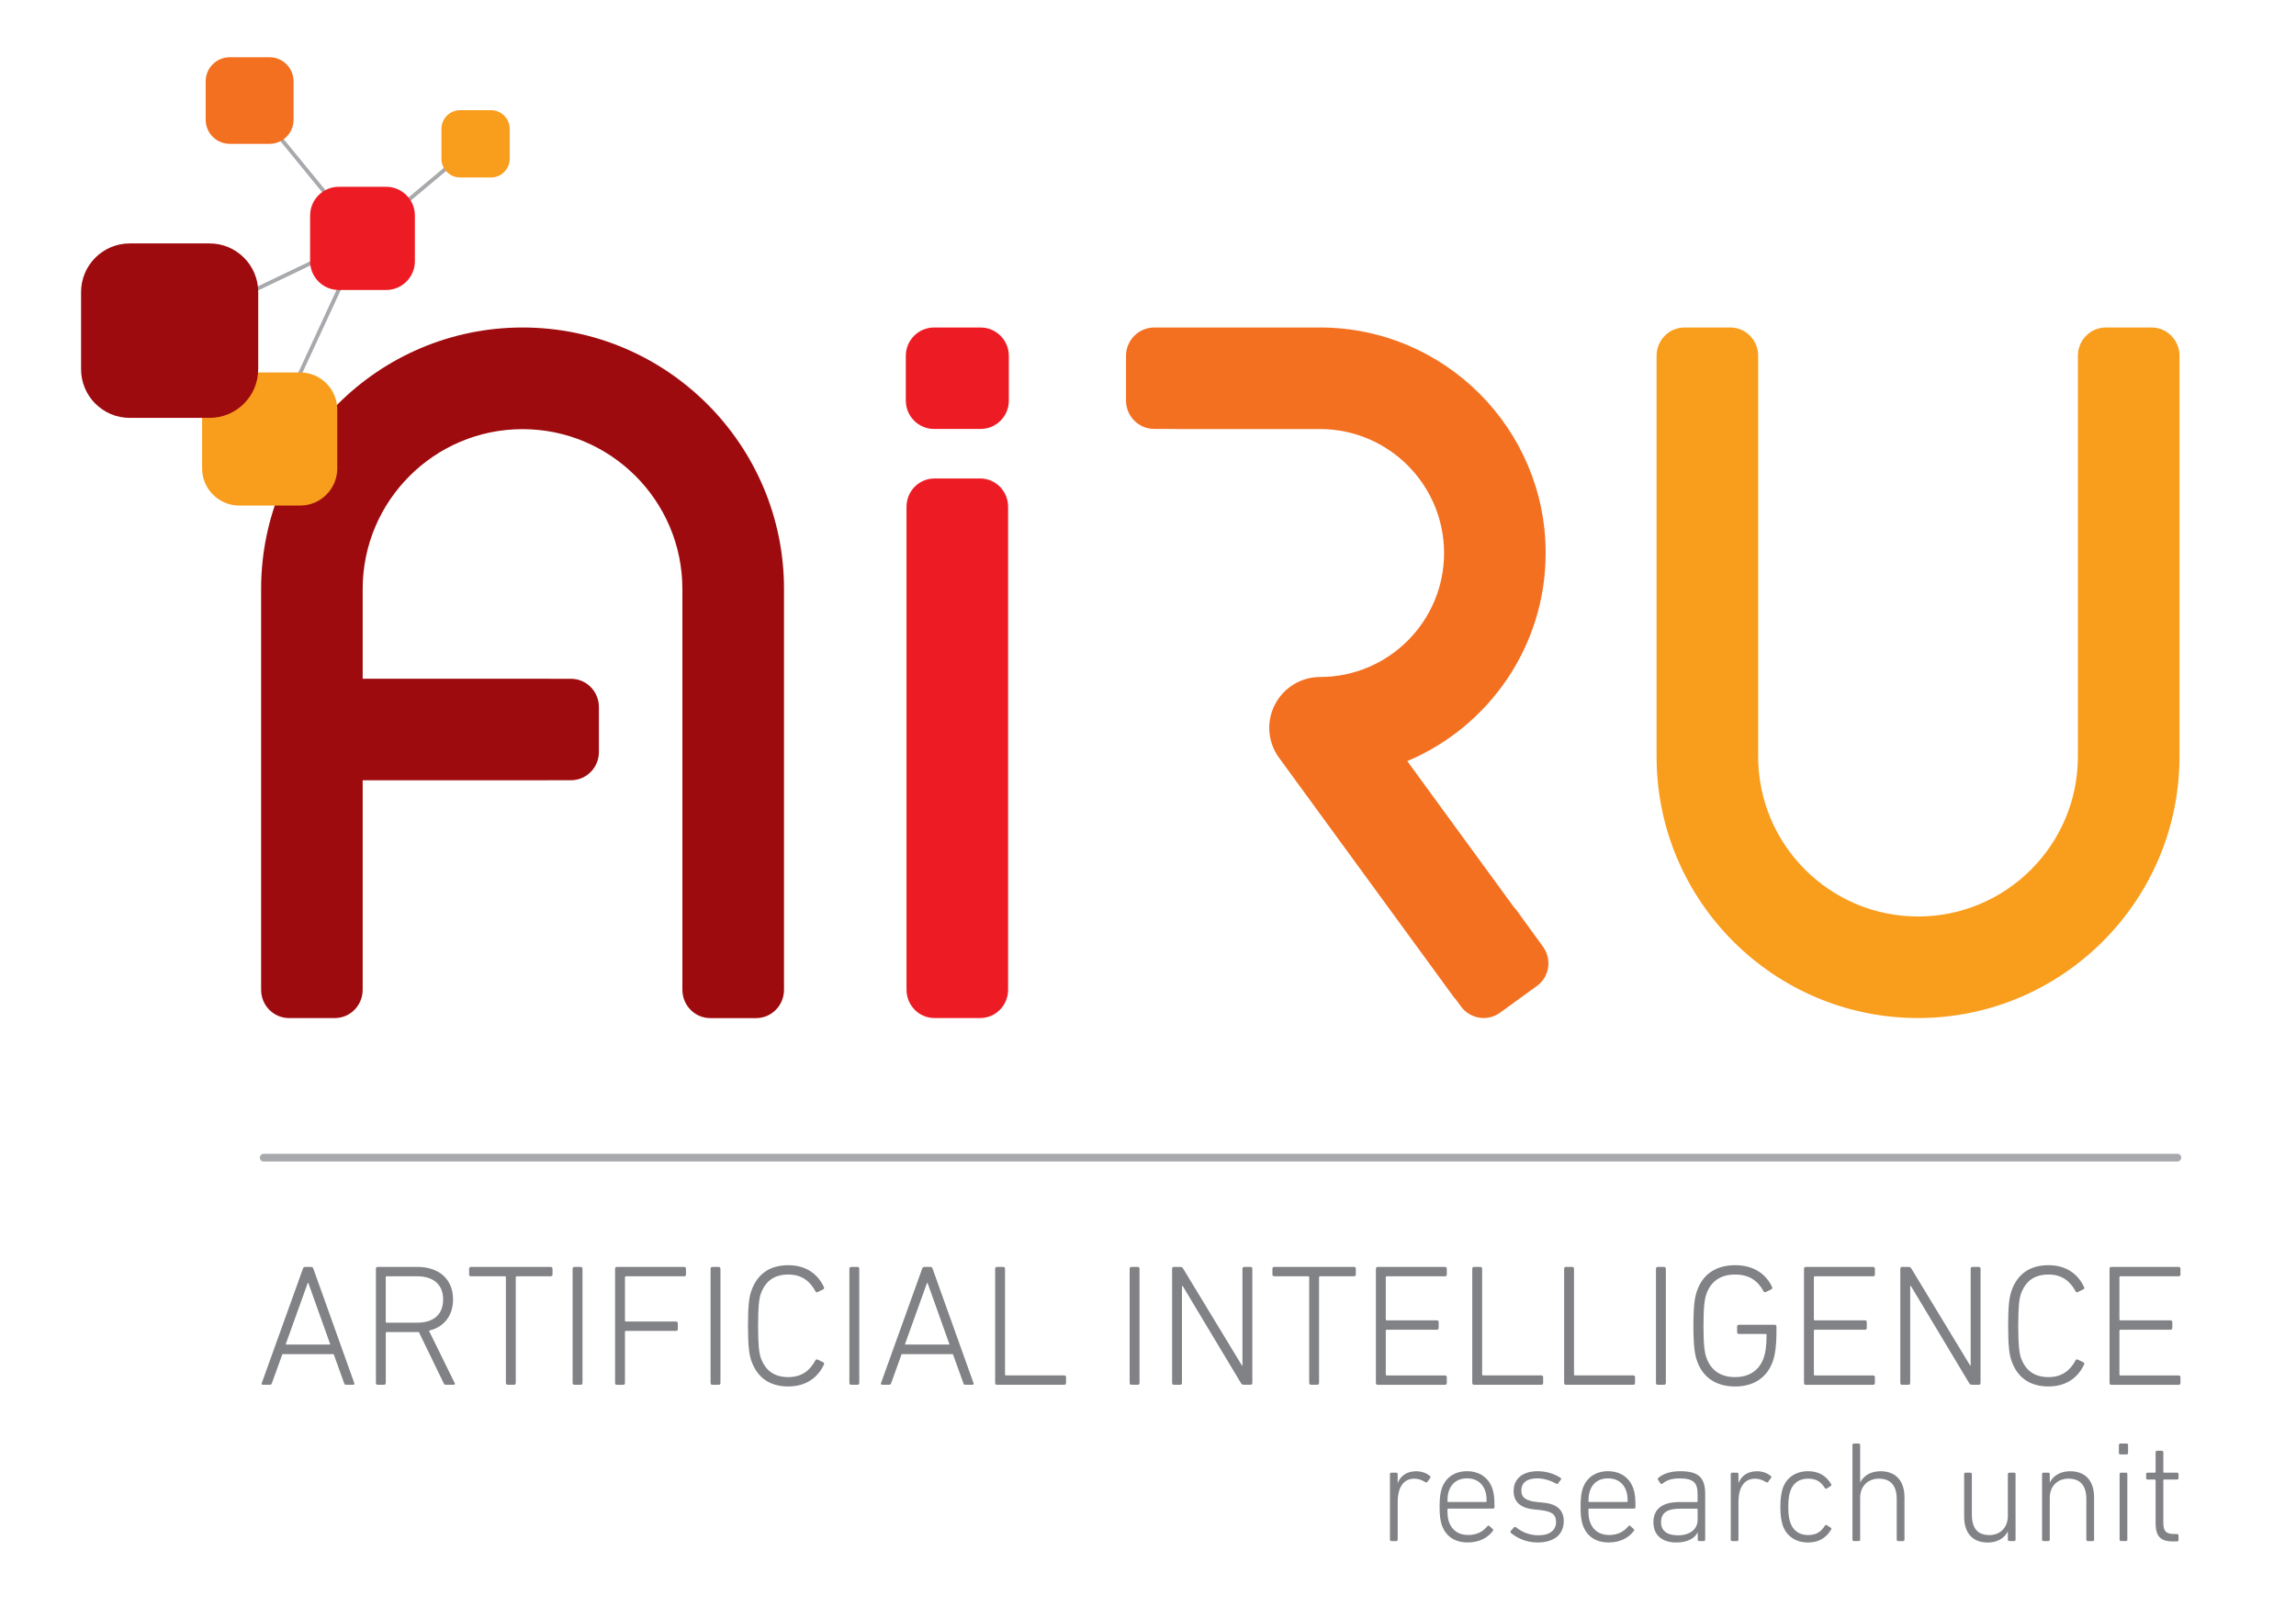 <?xml version="1.0" encoding="utf-8"?>
<!-- Generator: Adobe Illustrator 26.3.1, SVG Export Plug-In . SVG Version: 6.00 Build 0)  -->
<svg version="1.1" id="Layer_1" xmlns="http://www.w3.org/2000/svg" xmlns:xlink="http://www.w3.org/1999/xlink" x="0px" y="0px"
	 viewBox="0 0 595.28 419.53" style="enable-background:new 0 0 595.28 419.53;" xml:space="preserve">
<style type="text/css">
	.st0{fill:none;stroke:#A7A9AC;stroke-miterlimit:10;}
	.st1{fill:#F37021;}
	.st2{fill:#F99D1C;}
	.st3{fill:#ED1C24;}
	.st4{fill:#9E0B0F;}
	.st5{fill:#808285;}
	.st6{fill:none;stroke:#A7A9AC;stroke-width:2;stroke-linecap:round;stroke-linejoin:round;stroke-miterlimit:10;}
</style>
<line class="st0" x1="43.98" y1="85.74" x2="93.98" y2="61.82"/>
<line class="st0" x1="64.72" y1="26.07" x2="93.98" y2="61.82"/>
<line class="st0" x1="69.92" y1="113.84" x2="93.98" y2="61.82"/>
<path class="st1" d="M400.04,245.47l-6.83-9.41c-0.21-0.3-0.45-0.56-0.7-0.82l-27.65-37.88c21.06-8.86,35.88-29.7,35.88-53.95
	c0-32.25-26.24-58.49-58.49-58.49h-30.94h-6.2h-5.83c-4.05,0-7.34,3.29-7.34,7.34v11.63c0,4.05,3.29,7.34,7.34,7.34h5.23
	c0.2,0.01,0.4,0.03,0.6,0.03h37.14c17.73,0,32.15,14.42,32.15,32.15s-14.42,32.14-32.15,32.14c-4.96,0-9.49,2.79-11.74,7.21
	c-2.25,4.42-1.82,9.73,1.1,13.73l45.32,62.08c0.17,0.23,0.33,0.41,0.48,0.53l1.32,1.82c2.38,3.29,6.93,4.04,10.16,1.69l9.6-6.96
	C401.73,253.31,402.42,248.75,400.04,245.47z"/>
<path class="st2" d="M557.84,84.92h-11.87c-4,0-7.24,3.29-7.24,7.34v5.83v5.8v92.31c0,22.85-18.59,41.45-41.44,41.45
	c-22.86,0-41.45-18.6-41.45-41.45v-92.31v-5.8v-5.83c0-4.06-3.23-7.34-7.23-7.34h-11.87c-4,0-7.24,3.29-7.24,7.34v5.83v5.8v92.31
	c0,37.38,30.4,67.78,67.79,67.78c37.38,0,67.78-30.41,67.78-67.78v-92.31v-5.8v-5.83C565.07,88.21,561.84,84.92,557.84,84.92z"/>
<path class="st3" d="M254.22,84.92h-12.03c-4.06,0-7.34,3.29-7.34,7.34v11.63c0,4.05,3.28,7.34,7.34,7.34h12.03
	c4.05,0,7.34-3.28,7.34-7.34V92.26C261.56,88.21,258.27,84.92,254.22,84.92z"/>
<path class="st3" d="M254.13,124.07h-11.86c-4,0-7.24,3.28-7.24,7.34v5.83v5.8v101.97v5.8v5.83c0,4.06,3.24,7.34,7.24,7.34h11.86
	c4.01,0,7.24-3.28,7.24-7.34v-5.83v-5.8V143.04v-5.8v-5.83C261.37,127.35,258.14,124.07,254.13,124.07z"/>
<path class="st4" d="M135.48,84.92c-37.38,0-67.78,30.41-67.78,67.79v92.31v5.8v5.83c0,4.06,3.23,7.34,7.24,7.34H86.8
	c4,0,7.23-3.28,7.23-7.34v-5.83v-5.8v-42.69h48.08c0.08,0,0.16-0.01,0.24-0.01h5.69c4,0,7.24-3.28,7.24-7.34v-11.63
	c0-4.05-3.24-7.34-7.24-7.34h-5.63c-0.1,0-0.2-0.02-0.3-0.02H94.03v-23.27c0-22.85,18.59-41.44,41.45-41.44s41.44,18.59,41.44,41.44
	v92.31v5.8v5.83c0,4.06,3.25,7.34,7.24,7.34h11.87c4,0,7.24-3.28,7.24-7.34v-5.83v-5.8v-92.31
	C203.27,115.33,172.86,84.92,135.48,84.92z"/>
<g>
	<line class="st0" x1="123.3" y1="37.3" x2="93.98" y2="61.82"/>
	<path class="st2" d="M87.44,121.46c0,5.32-4.31,9.63-9.63,9.63H62.03c-5.31,0-9.63-4.31-9.63-9.63v-15.25
		c0-5.32,4.31-9.63,9.63-9.63h15.78c5.32,0,9.63,4.31,9.63,9.63V121.46z"/>
	<path class="st3" d="M107.57,67.73c0,4.12-3.34,7.47-7.47,7.47H87.86c-4.12,0-7.46-3.34-7.46-7.47V55.9c0-4.12,3.34-7.47,7.46-7.47
		h12.24c4.13,0,7.47,3.35,7.47,7.47V67.73z"/>
	<path class="st1" d="M76.12,31.03c0,3.46-2.8,6.27-6.26,6.27H59.58c-3.46,0-6.26-2.81-6.26-6.27V21.1c0-3.46,2.8-6.26,6.26-6.26
		h10.28c3.46,0,6.26,2.8,6.26,6.26V31.03z"/>
	<path class="st2" d="M132.16,41.15c0,2.69-2.18,4.87-4.86,4.87h-7.99c-2.69,0-4.86-2.18-4.86-4.87v-7.71
		c0-2.69,2.17-4.87,4.86-4.87h7.99c2.68,0,4.86,2.18,4.86,4.87V41.15z"/>
	<path class="st4" d="M66.94,95.74c0,6.97-5.64,12.62-12.62,12.62H33.64c-6.97,0-12.62-5.65-12.62-12.62v-20
		c0-6.97,5.65-12.62,12.62-12.62h20.69c6.97,0,12.62,5.65,12.62,12.62V95.74z"/>
</g>
<g>
	<path class="st5" d="M78.54,328.97c0.09-0.27,0.27-0.45,0.54-0.45h1.62c0.31,0,0.45,0.18,0.54,0.45l10.61,29.66
		c0.09,0.27-0.04,0.45-0.31,0.45h-1.75c-0.31,0-0.49-0.09-0.58-0.45l-2.7-7.5h-13.3l-2.7,7.5c-0.13,0.36-0.31,0.45-0.58,0.45h-1.75
		c-0.27,0-0.4-0.18-0.31-0.45L78.54,328.97z M85.64,348.65l-5.71-16H79.8l-5.75,16H85.64z"/>
	<path class="st5" d="M115.57,359.07c-0.27,0-0.4-0.09-0.54-0.4l-6.43-13.26h-0.45h-7.86c-0.18,0-0.27,0.09-0.27,0.27v12.94
		c0,0.27-0.18,0.45-0.45,0.45h-1.66c-0.27,0-0.45-0.18-0.45-0.45v-29.66c0-0.27,0.18-0.45,0.45-0.45h10.25c5.75,0,9.3,3.24,9.3,8.45
		c0,4.22-2.34,7.15-6.25,8.09l6.65,13.53c0.18,0.27,0.04,0.49-0.22,0.49H115.57z M114.89,336.96c0-3.82-2.43-6.02-6.79-6.02h-7.82
		c-0.18,0-0.27,0.09-0.27,0.27v11.5c0,0.18,0.09,0.27,0.27,0.27h7.82C112.47,342.99,114.89,340.83,114.89,336.96z"/>
	<path class="st5" d="M131.61,359.07c-0.27,0-0.45-0.18-0.45-0.45v-27.41c0-0.18-0.09-0.27-0.27-0.27h-8.81
		c-0.27,0-0.45-0.18-0.45-0.45v-1.53c0-0.27,0.18-0.45,0.45-0.45h20.72c0.27,0,0.45,0.18,0.45,0.45v1.53c0,0.27-0.18,0.45-0.45,0.45
		h-8.81c-0.18,0-0.27,0.09-0.27,0.27v27.41c0,0.27-0.18,0.45-0.45,0.45H131.61z"/>
	<path class="st5" d="M148.46,328.97c0-0.27,0.18-0.45,0.45-0.45h1.66c0.27,0,0.45,0.18,0.45,0.45v29.66c0,0.27-0.18,0.45-0.45,0.45
		h-1.66c-0.27,0-0.45-0.18-0.45-0.45V328.97z"/>
	<path class="st5" d="M159.47,328.97c0-0.27,0.18-0.45,0.45-0.45h17.48c0.27,0,0.45,0.18,0.45,0.45v1.53c0,0.27-0.18,0.45-0.45,0.45
		h-15.1c-0.18,0-0.27,0.09-0.27,0.27v11.19c0,0.18,0.09,0.27,0.27,0.27h12.99c0.27,0,0.45,0.18,0.45,0.45v1.53
		c0,0.27-0.18,0.45-0.45,0.45H162.3c-0.18,0-0.27,0.09-0.27,0.27v13.26c0,0.27-0.18,0.45-0.45,0.45h-1.66
		c-0.27,0-0.45-0.18-0.45-0.45V328.97z"/>
	<path class="st5" d="M184.23,328.97c0-0.27,0.18-0.45,0.45-0.45h1.66c0.27,0,0.45,0.18,0.45,0.45v29.66c0,0.27-0.18,0.45-0.45,0.45
		h-1.66c-0.27,0-0.45-0.18-0.45-0.45V328.97z"/>
	<path class="st5" d="M193.93,343.8c0-5.35,0.31-7.37,0.81-8.9c1.53-4.58,4.85-6.83,9.66-6.83c4.18,0,7.46,1.93,9.21,5.66
		c0.09,0.22,0.09,0.45-0.13,0.58l-1.48,0.72c-0.23,0.13-0.45,0.04-0.58-0.18c-1.39-2.61-3.55-4.36-7.01-4.36
		c-3.73,0-6.02,1.75-7.19,5.08c-0.4,1.21-0.67,3.1-0.67,8.22c0,5.12,0.27,7.01,0.67,8.22c1.17,3.33,3.46,5.08,7.19,5.08
		c3.46,0,5.62-1.75,7.01-4.36c0.13-0.22,0.36-0.31,0.58-0.18l1.48,0.72c0.22,0.13,0.22,0.36,0.13,0.58
		c-1.75,3.73-5.03,5.66-9.21,5.66c-4.81,0-8.13-2.25-9.66-6.83C194.25,351.16,193.93,349.14,193.93,343.8z"/>
	<path class="st5" d="M220.22,328.97c0-0.27,0.18-0.45,0.45-0.45h1.66c0.27,0,0.45,0.18,0.45,0.45v29.66c0,0.27-0.18,0.45-0.45,0.45
		h-1.66c-0.27,0-0.45-0.18-0.45-0.45V328.97z"/>
	<path class="st5" d="M239.09,328.97c0.09-0.27,0.27-0.45,0.54-0.45h1.62c0.31,0,0.45,0.18,0.54,0.45l10.61,29.66
		c0.09,0.27-0.04,0.45-0.31,0.45h-1.75c-0.31,0-0.49-0.09-0.58-0.45l-2.7-7.5h-13.3l-2.7,7.5c-0.13,0.36-0.31,0.45-0.58,0.45h-1.75
		c-0.27,0-0.4-0.18-0.31-0.45L239.09,328.97z M246.19,348.65l-5.71-16h-0.13l-5.75,16H246.19z"/>
	<path class="st5" d="M258.01,328.97c0-0.27,0.18-0.45,0.45-0.45h1.66c0.27,0,0.45,0.18,0.45,0.45v27.41c0,0.18,0.09,0.27,0.27,0.27
		h15.1c0.27,0,0.45,0.18,0.45,0.45v1.53c0,0.27-0.18,0.45-0.45,0.45h-17.48c-0.27,0-0.45-0.18-0.45-0.45V328.97z"/>
	<path class="st5" d="M292.88,328.97c0-0.27,0.18-0.45,0.45-0.45h1.66c0.27,0,0.45,0.18,0.45,0.45v29.66c0,0.27-0.18,0.45-0.45,0.45
		h-1.66c-0.27,0-0.45-0.18-0.45-0.45V328.97z"/>
	<path class="st5" d="M303.89,328.97c0-0.27,0.18-0.45,0.45-0.45H306c0.31,0,0.58,0.09,0.76,0.45L322,354.09h0.13v-25.12
		c0-0.27,0.18-0.45,0.45-0.45h1.66c0.27,0,0.45,0.18,0.45,0.45v29.66c0,0.27-0.18,0.45-0.45,0.45h-1.75c-0.27,0-0.54-0.09-0.76-0.45
		l-15.1-25.17h-0.18v25.17c0,0.27-0.18,0.45-0.45,0.45h-1.66c-0.27,0-0.45-0.18-0.45-0.45V328.97z"/>
	<path class="st5" d="M339.88,359.07c-0.27,0-0.45-0.18-0.45-0.45v-27.41c0-0.18-0.09-0.27-0.27-0.27h-8.81
		c-0.27,0-0.45-0.18-0.45-0.45v-1.53c0-0.27,0.18-0.45,0.45-0.45h20.72c0.27,0,0.45,0.18,0.45,0.45v1.53c0,0.27-0.18,0.45-0.45,0.45
		h-8.81c-0.18,0-0.27,0.09-0.27,0.27v27.41c0,0.27-0.18,0.45-0.45,0.45H339.88z"/>
	<path class="st5" d="M356.73,328.97c0-0.27,0.18-0.45,0.45-0.45h17.48c0.27,0,0.45,0.18,0.45,0.45v1.53c0,0.27-0.18,0.45-0.45,0.45
		h-15.1c-0.18,0-0.27,0.09-0.27,0.27v10.88c0,0.18,0.09,0.27,0.27,0.27h12.99c0.27,0,0.45,0.18,0.45,0.45v1.53
		c0,0.27-0.18,0.45-0.45,0.45h-12.99c-0.18,0-0.27,0.09-0.27,0.27v11.32c0,0.18,0.09,0.27,0.27,0.27h15.1
		c0.27,0,0.45,0.18,0.45,0.45v1.53c0,0.27-0.18,0.45-0.45,0.45h-17.48c-0.27,0-0.45-0.18-0.45-0.45V328.97z"/>
	<path class="st5" d="M381.71,328.97c0-0.27,0.18-0.45,0.45-0.45h1.66c0.27,0,0.45,0.18,0.45,0.45v27.41c0,0.18,0.09,0.27,0.27,0.27
		h15.1c0.27,0,0.45,0.18,0.45,0.45v1.53c0,0.27-0.18,0.45-0.45,0.45h-17.48c-0.27,0-0.45-0.18-0.45-0.45V328.97z"/>
	<path class="st5" d="M405.53,328.97c0-0.27,0.18-0.45,0.45-0.45h1.66c0.27,0,0.45,0.18,0.45,0.45v27.41c0,0.18,0.09,0.27,0.27,0.27
		h15.1c0.27,0,0.45,0.18,0.45,0.45v1.53c0,0.27-0.18,0.45-0.45,0.45h-17.48c-0.27,0-0.45-0.18-0.45-0.45V328.97z"/>
	<path class="st5" d="M429.34,328.97c0-0.27,0.18-0.45,0.45-0.45h1.66c0.27,0,0.45,0.18,0.45,0.45v29.66c0,0.27-0.18,0.45-0.45,0.45
		h-1.66c-0.27,0-0.45-0.18-0.45-0.45V328.97z"/>
	<path class="st5" d="M439.05,343.8c0-5.3,0.36-7.33,0.85-8.85c1.48-4.54,4.99-6.88,9.98-6.88s8.09,2.47,9.57,5.66
		c0.09,0.22,0.09,0.45-0.18,0.58l-1.44,0.72c-0.23,0.09-0.45,0.04-0.58-0.18c-1.53-2.79-3.77-4.36-7.41-4.36
		c-3.78,0-6.34,1.8-7.46,5.17c-0.4,1.17-0.72,3.06-0.72,8.13c0,5.08,0.31,6.96,0.72,8.13c1.12,3.37,3.68,5.17,7.46,5.17
		c3.68,0,6.34-1.75,7.46-5.08c0.41-1.17,0.72-2.92,0.72-5.84c0-0.18-0.09-0.27-0.27-0.27h-6.92c-0.27,0-0.45-0.18-0.45-0.45v-1.48
		c0-0.27,0.18-0.45,0.45-0.45h9.3c0.27,0,0.45,0.18,0.45,0.45v1.84c0,3.06-0.36,5.39-0.81,6.79c-1.44,4.54-4.99,6.92-9.89,6.92
		c-4.99,0-8.49-2.34-9.98-6.88C439.41,351.12,439.05,349.1,439.05,343.8z"/>
	<path class="st5" d="M467.72,328.97c0-0.27,0.18-0.45,0.45-0.45h17.48c0.27,0,0.45,0.18,0.45,0.45v1.53c0,0.27-0.18,0.45-0.45,0.45
		h-15.1c-0.18,0-0.27,0.09-0.27,0.27v10.88c0,0.18,0.09,0.27,0.27,0.27h12.99c0.27,0,0.45,0.18,0.45,0.45v1.53
		c0,0.27-0.18,0.45-0.45,0.45h-12.99c-0.18,0-0.27,0.09-0.27,0.27v11.32c0,0.18,0.09,0.27,0.27,0.27h15.1
		c0.27,0,0.45,0.18,0.45,0.45v1.53c0,0.27-0.18,0.45-0.45,0.45h-17.48c-0.27,0-0.45-0.18-0.45-0.45V328.97z"/>
	<path class="st5" d="M492.7,328.97c0-0.27,0.18-0.45,0.45-0.45h1.66c0.31,0,0.58,0.09,0.76,0.45l15.23,25.12h0.13v-25.12
		c0-0.27,0.18-0.45,0.45-0.45h1.66c0.27,0,0.45,0.18,0.45,0.45v29.66c0,0.27-0.18,0.45-0.45,0.45h-1.75c-0.27,0-0.54-0.09-0.76-0.45
		l-15.1-25.17h-0.18v25.17c0,0.27-0.18,0.45-0.45,0.45h-1.66c-0.27,0-0.45-0.18-0.45-0.45V328.97z"/>
	<path class="st5" d="M520.65,343.8c0-5.35,0.31-7.37,0.81-8.9c1.53-4.58,4.85-6.83,9.66-6.83c4.18,0,7.46,1.93,9.21,5.66
		c0.09,0.22,0.09,0.45-0.13,0.58l-1.48,0.72c-0.22,0.13-0.45,0.04-0.58-0.18c-1.39-2.61-3.55-4.36-7.01-4.36
		c-3.73,0-6.02,1.75-7.19,5.08c-0.4,1.21-0.67,3.1-0.67,8.22c0,5.12,0.27,7.01,0.67,8.22c1.17,3.33,3.46,5.08,7.19,5.08
		c3.46,0,5.62-1.75,7.01-4.36c0.13-0.22,0.36-0.31,0.58-0.18l1.48,0.72c0.22,0.13,0.22,0.36,0.13,0.58
		c-1.75,3.73-5.03,5.66-9.21,5.66c-4.81,0-8.13-2.25-9.66-6.83C520.96,351.16,520.65,349.14,520.65,343.8z"/>
	<path class="st5" d="M546.94,328.97c0-0.27,0.18-0.45,0.45-0.45h17.48c0.27,0,0.45,0.18,0.45,0.45v1.53c0,0.27-0.18,0.45-0.45,0.45
		h-15.1c-0.18,0-0.27,0.09-0.27,0.27v10.88c0,0.18,0.09,0.27,0.27,0.27h12.99c0.27,0,0.45,0.18,0.45,0.45v1.53
		c0,0.27-0.18,0.45-0.45,0.45h-12.99c-0.18,0-0.27,0.09-0.27,0.27v11.32c0,0.18,0.09,0.27,0.27,0.27h15.1
		c0.27,0,0.45,0.18,0.45,0.45v1.53c0,0.27-0.18,0.45-0.45,0.45h-17.48c-0.27,0-0.45-0.18-0.45-0.45V328.97z"/>
</g>
<g>
	<path class="st5" d="M360.74,399.6c-0.22,0-0.37-0.15-0.37-0.37v-16.99c0-0.22,0.15-0.37,0.37-0.37h1.26
		c0.22,0,0.37,0.15,0.37,0.37v2.27h0.04c0.67-1.75,2.27-3.01,4.76-3.01c1.41,0,2.71,0.48,3.57,1.23c0.19,0.11,0.22,0.3,0.08,0.48
		l-0.74,1.04c-0.15,0.19-0.33,0.19-0.56,0.07c-0.82-0.52-1.71-0.89-2.83-0.89c-3.12,0-4.31,2.71-4.31,5.99v9.82
		c0,0.22-0.15,0.37-0.37,0.37H360.74z"/>
	<path class="st5" d="M373.76,395.28c-0.33-1.08-0.52-2.31-0.52-4.57c0-2.23,0.19-3.53,0.52-4.61c0.97-2.98,3.38-4.61,6.58-4.61
		c3.2,0,5.65,1.64,6.62,4.61c0.37,1.12,0.52,2.27,0.52,4.72c0,0.22-0.15,0.37-0.41,0.37h-11.57c-0.15,0-0.22,0.11-0.22,0.26
		c0,1.49,0.11,2.31,0.37,3.12c0.82,2.34,2.6,3.46,5.02,3.46c2.31,0,3.91-0.97,4.95-2.27c0.15-0.19,0.33-0.22,0.52-0.07l0.86,0.78
		c0.19,0.15,0.19,0.33,0.04,0.52c-1.3,1.75-3.53,2.97-6.47,2.97C377.11,399.97,374.76,398.33,373.76,395.28z M385.21,389.48
		c0.15,0,0.22-0.07,0.22-0.22c0-1.08-0.11-1.86-0.33-2.57c-0.71-2.19-2.42-3.35-4.76-3.35c-2.31,0-4.02,1.15-4.72,3.35
		c-0.22,0.71-0.33,1.49-0.33,2.57c0,0.15,0.07,0.22,0.22,0.22H385.21z"/>
	<path class="st5" d="M391.72,397.48c-0.15-0.15-0.15-0.37,0-0.52l0.82-0.93c0.15-0.15,0.37-0.11,0.52,0
		c1.38,1.12,3.35,2.08,5.76,2.08c3.09,0,4.61-1.38,4.61-3.42c0-1.79-0.78-2.75-4.05-3.12l-1.78-0.19c-3.31-0.33-5.17-1.93-5.17-4.72
		c0-3.24,2.34-5.17,6.25-5.17c2.42,0,4.5,0.78,5.91,1.71c0.19,0.15,0.19,0.37,0.07,0.52l-0.67,0.89c-0.11,0.19-0.33,0.22-0.52,0.11
		c-1.15-0.67-3.05-1.38-4.91-1.38c-2.71,0-4.13,1.19-4.13,3.16c0,1.75,1.08,2.68,4.09,2.98l1.78,0.19c3.46,0.33,5.13,2.01,5.13,4.76
		c0,3.38-2.38,5.54-6.8,5.54C395.44,399.97,393.1,398.63,391.72,397.48z"/>
	<path class="st5" d="M410.31,395.28c-0.33-1.08-0.52-2.31-0.52-4.57c0-2.23,0.19-3.53,0.52-4.61c0.97-2.98,3.38-4.61,6.58-4.61
		c3.2,0,5.65,1.64,6.62,4.61c0.37,1.12,0.52,2.27,0.52,4.72c0,0.22-0.15,0.37-0.41,0.37h-11.57c-0.15,0-0.22,0.11-0.22,0.26
		c0,1.49,0.11,2.31,0.37,3.12c0.82,2.34,2.6,3.46,5.02,3.46c2.31,0,3.91-0.97,4.95-2.27c0.15-0.19,0.33-0.22,0.52-0.07l0.86,0.78
		c0.19,0.15,0.19,0.33,0.04,0.52c-1.3,1.75-3.53,2.97-6.47,2.97C413.66,399.97,411.32,398.33,410.31,395.28z M421.77,389.48
		c0.15,0,0.22-0.07,0.22-0.22c0-1.08-0.11-1.86-0.33-2.57c-0.71-2.19-2.42-3.35-4.76-3.35c-2.31,0-4.02,1.15-4.72,3.35
		c-0.22,0.71-0.33,1.49-0.33,2.57c0,0.15,0.07,0.22,0.22,0.22H421.77z"/>
	<path class="st5" d="M431.06,384.69c-0.19,0.15-0.41,0.15-0.56-0.04l-0.63-0.93c-0.11-0.19-0.07-0.37,0.11-0.52
		c1.26-1.08,3.16-1.71,5.65-1.71c4.61,0,6.47,1.52,6.47,5.88v11.86c0,0.22-0.15,0.37-0.37,0.37h-1.19c-0.22,0-0.37-0.15-0.37-0.37
		v-1.86h-0.04c-0.71,1.49-2.6,2.6-5.5,2.6c-3.57,0-5.95-1.79-5.95-5.24c0-3.53,2.42-5.24,6.73-5.24h4.5c0.15,0,0.22-0.07,0.22-0.22
		v-1.82c0-2.9-1-4.09-4.61-4.09C433.37,383.35,432.11,383.83,431.06,384.69z M440.14,394.13v-2.71c0-0.15-0.07-0.22-0.22-0.22h-4.24
		c-3.53,0-5.02,1.15-5.02,3.5c0,2.23,1.56,3.42,4.39,3.42C438.09,398.11,440.14,396.55,440.14,394.13z"/>
	<path class="st5" d="M449.1,399.6c-0.22,0-0.37-0.15-0.37-0.37v-16.99c0-0.22,0.15-0.37,0.37-0.37h1.26c0.22,0,0.37,0.15,0.37,0.37
		v2.27h0.04c0.67-1.75,2.27-3.01,4.76-3.01c1.41,0,2.71,0.48,3.57,1.23c0.19,0.11,0.22,0.3,0.07,0.48l-0.74,1.04
		c-0.15,0.19-0.33,0.19-0.56,0.07c-0.82-0.52-1.71-0.89-2.83-0.89c-3.12,0-4.31,2.71-4.31,5.99v9.82c0,0.22-0.15,0.37-0.37,0.37
		H449.1z"/>
	<path class="st5" d="M462.15,386.1c0.93-2.9,3.35-4.61,6.62-4.61c2.79,0,4.69,1.19,5.99,3.35c0.11,0.19,0.07,0.37-0.11,0.48
		l-1.04,0.67c-0.19,0.11-0.37,0.04-0.48-0.15c-1.04-1.64-2.27-2.42-4.35-2.42c-2.31,0-3.94,1.15-4.65,3.35
		c-0.33,0.97-0.48,2.16-0.48,3.98c0,1.82,0.15,2.98,0.48,3.94c0.71,2.19,2.34,3.35,4.65,3.35c2.08,0,3.31-0.78,4.35-2.42
		c0.11-0.19,0.3-0.26,0.48-0.15l1.04,0.67c0.19,0.11,0.22,0.3,0.11,0.48c-1.3,2.16-3.2,3.35-5.99,3.35c-3.27,0-5.69-1.71-6.62-4.61
		c-0.33-1.12-0.56-2.49-0.56-4.61C461.6,388.63,461.82,387.21,462.15,386.1z"/>
	<path class="st5" d="M492.13,399.6c-0.22,0-0.37-0.15-0.37-0.37v-10.49c0-3.53-1.56-5.32-4.65-5.32c-2.71,0-4.83,1.86-4.83,4.95
		v10.86c0,0.22-0.15,0.37-0.37,0.37h-1.26c-0.22,0-0.37-0.15-0.37-0.37v-24.54c0-0.22,0.15-0.37,0.37-0.37h1.26
		c0.22,0,0.37,0.15,0.37,0.37v9.67h0.04c0.89-1.75,2.75-2.86,5.24-2.86c3.94,0,6.21,2.45,6.21,6.77v10.97
		c0,0.22-0.15,0.37-0.37,0.37H492.13z"/>
	<path class="st5" d="M520.95,399.6c-0.22,0-0.37-0.15-0.37-0.37v-2.08h-0.04c-0.89,1.75-2.75,2.83-5.17,2.83
		c-3.94,0-6.13-2.45-6.13-6.73v-11.01c0-0.22,0.15-0.37,0.37-0.37h1.26c0.22,0,0.37,0.15,0.37,0.37v10.49
		c0,3.57,1.49,5.32,4.57,5.32c2.68,0,4.76-1.86,4.76-4.95v-10.86c0-0.22,0.15-0.37,0.37-0.37h1.26c0.22,0,0.37,0.15,0.37,0.37v16.99
		c0,0.22-0.15,0.37-0.37,0.37H520.95z"/>
	<path class="st5" d="M541.29,399.6c-0.22,0-0.37-0.15-0.37-0.37v-10.49c0-3.53-1.56-5.32-4.65-5.32c-2.71,0-4.83,1.86-4.83,4.95
		v10.86c0,0.22-0.15,0.37-0.37,0.37h-1.26c-0.22,0-0.37-0.15-0.37-0.37v-16.99c0-0.22,0.15-0.37,0.37-0.37h1.26
		c0.22,0,0.37,0.15,0.37,0.37v2.12h0.04c0.89-1.75,2.75-2.86,5.24-2.86c3.94,0,6.21,2.45,6.21,6.77v10.97
		c0,0.22-0.15,0.37-0.37,0.37H541.29z"/>
	<path class="st5" d="M549.73,377.14c-0.22,0-0.37-0.15-0.37-0.37v-2.08c0-0.22,0.15-0.37,0.37-0.37h1.64
		c0.22,0,0.37,0.15,0.37,0.37v2.08c0,0.22-0.15,0.37-0.37,0.37H549.73z M549.92,399.6c-0.22,0-0.37-0.15-0.37-0.37v-16.99
		c0-0.22,0.15-0.37,0.37-0.37h1.26c0.22,0,0.37,0.15,0.37,0.37v16.99c0,0.22-0.15,0.37-0.37,0.37H549.92z"/>
	<path class="st5" d="M563.49,399.71c-3.35,0-4.61-1.3-4.61-4.8v-11.04c0-0.15-0.07-0.22-0.22-0.22h-1.86
		c-0.22,0-0.37-0.15-0.37-0.37v-1.04c0-0.22,0.15-0.37,0.37-0.37h1.86c0.15,0,0.22-0.07,0.22-0.22v-5.09c0-0.22,0.15-0.37,0.37-0.37
		h1.26c0.22,0,0.37,0.15,0.37,0.37v5.09c0,0.15,0.08,0.22,0.22,0.22h3.35c0.22,0,0.37,0.15,0.37,0.37v1.04
		c0,0.22-0.15,0.37-0.37,0.37h-3.35c-0.15,0-0.22,0.08-0.22,0.22v10.93c0,2.38,0.82,2.97,2.86,2.97h0.71c0.22,0,0.37,0.15,0.37,0.37
		v1.19c0,0.22-0.15,0.37-0.37,0.37H563.49z"/>
</g>
<line class="st6" x1="68.37" y1="300.18" x2="564.52" y2="300.18"/>
</svg>

